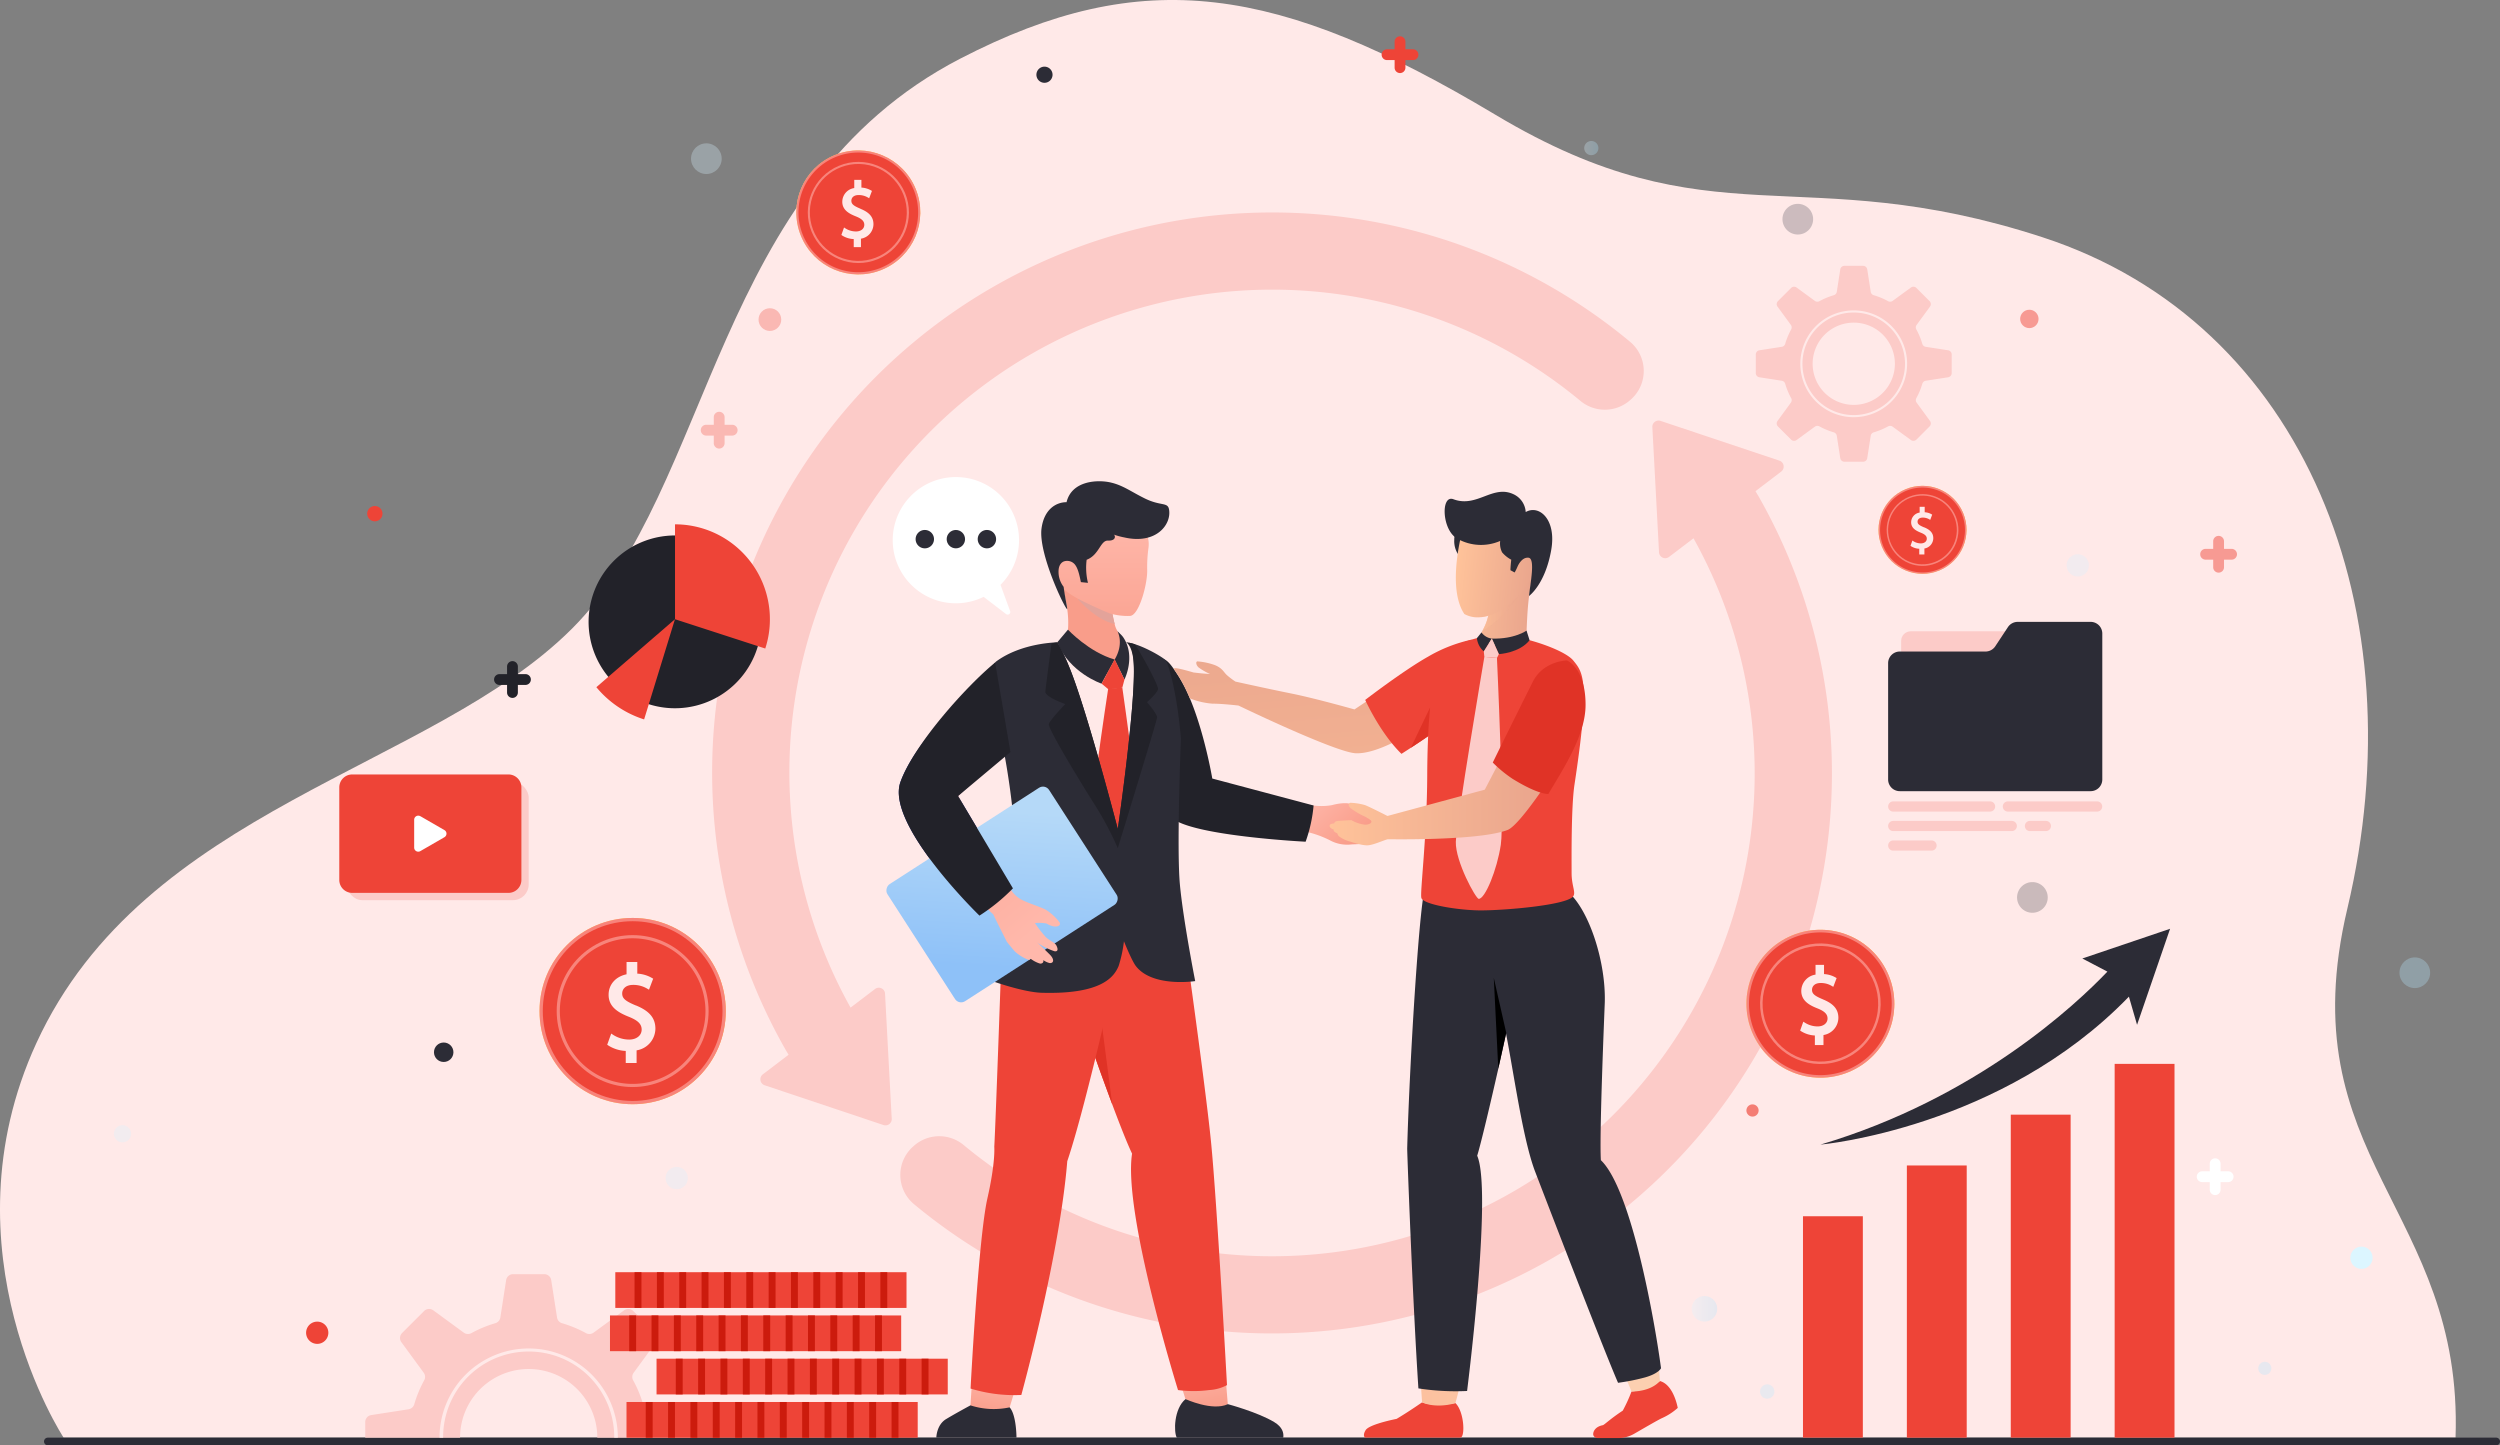 <svg xmlns="http://www.w3.org/2000/svg" xmlns:xlink="http://www.w3.org/1999/xlink" width="693.41" height="400.89" viewBox="0 0 693.41 400.89">
  <rect x="0" y="0" width="693.41" height="400.89" fill="#808080" stroke="none"/>
  <defs>
    <linearGradient id="linear-gradient" x1="0.456" y1="-0.048" x2="0.616" y2="0.911" gradientUnits="objectBoundingBox">
      <stop offset="0" stop-color="#ffb8ab"/>
      <stop offset="1" stop-color="#f99d8a"/>
    </linearGradient>
    <linearGradient id="linear-gradient-2" x1="0.574" y1="-0.162" x2="0.375" y2="0.889" xlink:href="#linear-gradient"/>
    <linearGradient id="linear-gradient-3" x1="0.706" y1="0.578" x2="1.017" y2="0.719" xlink:href="#linear-gradient"/>
    <linearGradient id="linear-gradient-4" x1="3.578" y1="-1.447" x2="3.578" y2="0.02" xlink:href="#linear-gradient"/>
    <linearGradient id="linear-gradient-5" x1="0.5" y1="0.221" x2="0.5" y2="1.365" xlink:href="#linear-gradient"/>
    <linearGradient id="linear-gradient-6" x1="0.999" y1="-3.002" x2="0.999" y2="6.003" xlink:href="#linear-gradient"/>
    <linearGradient id="linear-gradient-7" y1="0.5" x2="4.126" y2="0.5" gradientUnits="objectBoundingBox">
      <stop offset="0" stop-color="#182c7e"/>
      <stop offset="1" stop-color="#1a0048"/>
    </linearGradient>
    <linearGradient id="linear-gradient-8" x1="0.134" y1="0.126" x2="0.82" y2="0.826" gradientUnits="objectBoundingBox">
      <stop offset="0" stop-color="#b5d9f8"/>
      <stop offset="1" stop-color="#8ec1f8"/>
    </linearGradient>
    <linearGradient id="linear-gradient-9" x1="0.698" y1="0.95" x2="0.218" y2="0.057" xlink:href="#linear-gradient"/>
    <linearGradient id="linear-gradient-10" x1="1.244" y1="3.921" x2="0.204" y2="-0.962" gradientUnits="objectBoundingBox">
      <stop offset="0" stop-color="#ffc39a"/>
      <stop offset="1" stop-color="#e8a38c"/>
    </linearGradient>
    <linearGradient id="linear-gradient-11" x1="5.497" y1="0.499" x2="-2.597" y2="0.499" gradientUnits="objectBoundingBox">
      <stop offset="0" stop-color="#fccfb0"/>
      <stop offset="1" stop-color="#fcba97"/>
    </linearGradient>
    <linearGradient id="linear-gradient-12" x1="0.064" y1="0.501" x2="-9.075" y2="0.501" xlink:href="#linear-gradient-11"/>
    <linearGradient id="linear-gradient-13" x1="-0.489" y1="0.374" x2="1.002" y2="0.534" xlink:href="#linear-gradient-10"/>
    <linearGradient id="linear-gradient-14" x1="-0.001" y1="0.5" x2="0.999" y2="0.5" xlink:href="#linear-gradient-10"/>
    <linearGradient id="linear-gradient-15" x1="0.023" y1="0.456" x2="1.001" y2="0.589" xlink:href="#linear-gradient-10"/>
    <linearGradient id="linear-gradient-16" x1="0" y1="0.5" x2="1" y2="0.5" xlink:href="#linear-gradient-10"/>
    <linearGradient id="linear-gradient-17" y1="0.5" x2="1" y2="0.5" gradientUnits="objectBoundingBox">
      <stop offset="0" stop-color="#ffe16f"/>
      <stop offset="1" stop-color="#ffbb3f"/>
    </linearGradient>
    <linearGradient id="linear-gradient-18" x1="0" y1="0.5" x2="1" y2="0.5" xlink:href="#linear-gradient-17"/>
    <linearGradient id="linear-gradient-19" x1="0" y1="0.5" x2="1" y2="0.5" xlink:href="#linear-gradient-17"/>
    <linearGradient id="linear-gradient-20" x1="0" y1="0.5" x2="1" y2="0.5" xlink:href="#linear-gradient-17"/>
    <linearGradient id="linear-gradient-21" x1="-3.841" y1="-2.395" x2="58.208" y2="38.997" gradientUnits="objectBoundingBox">
      <stop offset="0" stop-color="#ddf4ff"/>
      <stop offset="1" stop-color="#afe6ff"/>
    </linearGradient>
    <linearGradient id="linear-gradient-22" x1="-4.859" y1="-3.074" x2="33.197" y2="22.314" xlink:href="#linear-gradient-21"/>
    <linearGradient id="linear-gradient-23" x1="-0.001" y1="0.499" x2="1" y2="0.499" xlink:href="#linear-gradient-21"/>
    <linearGradient id="linear-gradient-24" x1="-0.002" y1="0.5" x2="1" y2="0.5" xlink:href="#linear-gradient-21"/>
    <linearGradient id="linear-gradient-25" x1="-103.503" y1="-68.882" x2="28.933" y2="19.468" xlink:href="#linear-gradient-21"/>
    <linearGradient id="linear-gradient-26" x1="-16.47" y1="-10.821" x2="69.062" y2="46.24" xlink:href="#linear-gradient-21"/>
    <linearGradient id="linear-gradient-27" x1="-16.469" y1="-10.821" x2="69.062" y2="46.24" xlink:href="#linear-gradient-21"/>
    <linearGradient id="linear-gradient-28" x1="-16.47" y1="-10.821" x2="69.062" y2="46.238" gradientUnits="objectBoundingBox">
      <stop offset="0" stop-color="#ddf4ff"/>
      <stop offset="1" stop-color="#d9ffff"/>
    </linearGradient>
    <linearGradient id="linear-gradient-29" x1="-50.131" y1="-33.277" x2="11.918" y2="8.117" xlink:href="#linear-gradient-21"/>
    <linearGradient id="linear-gradient-30" x1="-143.564" y1="-95.609" x2="1.332" y2="1.056" xlink:href="#linear-gradient-21"/>
  </defs>
  <g id="partners-graphics" transform="translate(11.4 9.4)">
    <g id="OBJECTS" transform="translate(-11.4 -9.4)">
      <g id="Group_906" data-name="Group 906">
        <path id="Path_3799" data-name="Path 3799" d="M25.5,441.044s-34.052-51.828-7.544-109.452c29.987-65.2,109.556-75.846,148.656-115.037S205.667,94.03,274.18,58.57c50.73-26.256,88.151-20.51,148.457,15.56s84.318,11.978,151.76,33.98c73.119,23.856,104.045,103.955,84.539,186.169-16.446,69.291,32.208,83.333,30,146.766Z" transform="translate(-7.856 -42.296)" fill="#ffe9e8"/>
        <g id="Group_875" data-name="Group 875" transform="translate(12.211 398.748)">
          <path id="Path_3800" data-name="Path 3800" d="M680.128,365.032H1.071a1.071,1.071,0,1,1,0-2.142H680.128a1.071,1.071,0,1,1,0,2.142Z" transform="translate(0 -362.89)" fill="#2c2c36"/>
        </g>
        <g id="Group_876" data-name="Group 876" transform="translate(197.489 58.919)">
          <path id="Path_3805" data-name="Path 3805" d="M427.9,97.439l-.214.193a10.6,10.6,0,0,1-13.9.2A133.9,133.9,0,0,0,211.41,266.164L218.2,261a1.727,1.727,0,0,1,2.774,1.285L222.827,297a1.728,1.728,0,0,1-2.281,1.735L187.578,287.7a1.738,1.738,0,0,1-.493-3.031l7.133-5.43c-.289-.5-.6-1-.889-1.5A155.325,155.325,0,0,1,427.647,81.512a10.541,10.541,0,0,1,.257,15.927Z" transform="translate(-172.985 -45.609)" fill="#fccbc8"/>
          <path id="Path_3806" data-name="Path 3806" d="M401.647,332.382A155.382,155.382,0,0,1,225.51,316.83a10.541,10.541,0,0,1-.257-15.927l.225-.2a10.6,10.6,0,0,1,13.9-.2A133.9,133.9,0,0,0,441.748,132.167l-6.791,5.163a1.727,1.727,0,0,1-2.774-1.285l-1.853-34.713a1.732,1.732,0,0,1,2.281-1.735l32.967,11.032a1.738,1.738,0,0,1,.493,3.031l-7.133,5.43c.289.5.6,1,.889,1.5a155.319,155.319,0,0,1-58.18,211.793Z" transform="translate(-169.519 -41.779)" fill="#fccbc8"/>
        </g>
        <g id="Group_877" data-name="Group 877" transform="translate(247.612 132.33)">
          <path id="Path_3807" data-name="Path 3807" d="M239.627,114.289a17.507,17.507,0,0,1,10.047,29.744l2.667,7.283a.725.725,0,0,1-1.125.825l-6.223-4.777a17.505,17.505,0,1,1-5.366-33.064Z" transform="translate(-219.782 -114.15)" fill="#fff"/>
          <path id="Path_3808" data-name="Path 3808" d="M241.79,130.389a2.549,2.549,0,1,0,2.549-2.549A2.548,2.548,0,0,0,241.79,130.389Z" transform="translate(-218.218 -113.177)" fill="#2c2c36"/>
          <circle id="Ellipse_114" data-name="Ellipse 114" cx="2.549" cy="2.549" r="2.549" transform="translate(14.961 14.663)" fill="#2c2c36"/>
          <path id="Path_3809" data-name="Path 3809" d="M225.71,130.389a2.549,2.549,0,1,0,2.549-2.549A2.548,2.548,0,0,0,225.71,130.389Z" transform="translate(-219.361 -113.177)" fill="#2c2c36"/>
        </g>
        <g id="Group_878" data-name="Group 878" transform="translate(94.104 214.803)">
          <rect id="Rectangle_908" data-name="Rectangle 908" width="50.512" height="32.85" rx="4.36" transform="translate(2.024 2.024)" fill="#fccbc8"/>
          <path id="Path_3896" data-name="Path 3896" d="M3.6,0H46.913a3.6,3.6,0,0,1,3.6,3.6V29.251a3.6,3.6,0,0,1-3.6,3.6H3.6a3.6,3.6,0,0,1-3.6-3.6V3.6A3.6,3.6,0,0,1,3.6,0Z" transform="translate(0 0)" fill="#ee4437"/>
          <path id="Path_3810" data-name="Path 3810" d="M97.553,201.96l6.694,3.867a1.136,1.136,0,0,1,0,1.971l-6.694,3.867a1.134,1.134,0,0,1-1.7-.985v-7.722a1.134,1.134,0,0,1,1.7-.985Z" transform="translate(-75.082 -190.392)" fill="#fff"/>
        </g>
        <g id="Group_881" data-name="Group 881" transform="translate(101.302 73.732)">
          <g id="Group_879" data-name="Group 879" transform="translate(385.692)">
            <path id="Path_3811" data-name="Path 3811" d="M497.615,89.194V84.021a1.165,1.165,0,0,0-1-1.157l-6.212-.964a1.18,1.18,0,0,1-.943-.835,19.661,19.661,0,0,0-1.649-3.974,1.176,1.176,0,0,1,.075-1.264L491.6,70.75a1.172,1.172,0,0,0-.118-1.521l-3.652-3.652a1.173,1.173,0,0,0-1.521-.118l-5.077,3.706a1.173,1.173,0,0,1-1.264.075,19.924,19.924,0,0,0-3.974-1.649,1.18,1.18,0,0,1-.835-.943l-.964-6.212a1.174,1.174,0,0,0-1.157-1h-5.173a1.165,1.165,0,0,0-1.157,1l-.964,6.212a1.18,1.18,0,0,1-.835.943,19.665,19.665,0,0,0-3.974,1.649,1.176,1.176,0,0,1-1.264-.075l-5.077-3.706a1.172,1.172,0,0,0-1.521.118l-3.652,3.652a1.173,1.173,0,0,0-.118,1.521l3.706,5.077a1.173,1.173,0,0,1,.075,1.264,19.925,19.925,0,0,0-1.649,3.974,1.18,1.18,0,0,1-.943.835l-6.212.964a1.174,1.174,0,0,0-1,1.157v5.173a1.165,1.165,0,0,0,1,1.157l6.212.964a1.18,1.18,0,0,1,.943.835,19.666,19.666,0,0,0,1.649,3.974,1.176,1.176,0,0,1-.075,1.264l-3.706,5.077a1.172,1.172,0,0,0,.118,1.521l3.652,3.652a1.173,1.173,0,0,0,1.521.118l5.077-3.706a1.173,1.173,0,0,1,1.264-.075,19.925,19.925,0,0,0,3.974,1.649,1.18,1.18,0,0,1,.835.943l.964,6.212a1.174,1.174,0,0,0,1.157,1h5.173a1.165,1.165,0,0,0,1.157-1l.964-6.212a1.18,1.18,0,0,1,.835-.943,19.665,19.665,0,0,0,3.974-1.649,1.176,1.176,0,0,1,1.264.075l5.077,3.706a1.172,1.172,0,0,0,1.521-.118l3.652-3.652a1.173,1.173,0,0,0,.118-1.521l-3.706-5.077a1.173,1.173,0,0,1-.075-1.264,19.92,19.92,0,0,0,1.649-3.974,1.18,1.18,0,0,1,.943-.835l6.212-.964A1.174,1.174,0,0,0,497.615,89.194Zm-27.162,8.815A11.407,11.407,0,1,1,481.86,86.6,11.409,11.409,0,0,1,470.453,98.009Z" transform="translate(-443.28 -59.44)" fill="#fccbc8"/>
            <path id="Path_3812" data-name="Path 3812" d="M469.623,100.606a14.813,14.813,0,1,1,14.813-14.813A14.831,14.831,0,0,1,469.623,100.606Zm0-29.037a14.224,14.224,0,1,0,14.224,14.224A14.243,14.243,0,0,0,469.623,71.569Z" transform="translate(-442.461 -58.62)" fill="#ffe9e8"/>
          </g>
          <g id="Group_880" data-name="Group 880" transform="translate(0 279.677)">
            <path id="Path_3813" data-name="Path 3813" d="M172.2,359.643l-10.368-1.607a1.965,1.965,0,0,1-1.585-1.392A32.618,32.618,0,0,0,157.491,350a1.96,1.96,0,0,1,.139-2.1l6.191-8.472a1.97,1.97,0,0,0-.2-2.549l-6.094-6.094a1.957,1.957,0,0,0-2.538-.2l-8.483,6.2a1.959,1.959,0,0,1-2.1.129,32.621,32.621,0,0,0-6.641-2.753,1.937,1.937,0,0,1-1.382-1.574l-1.617-10.368a1.95,1.95,0,0,0-1.939-1.66H124.2a1.958,1.958,0,0,0-1.939,1.66l-1.607,10.368a1.966,1.966,0,0,1-1.392,1.574,32.621,32.621,0,0,0-6.641,2.753,1.959,1.959,0,0,1-2.1-.129l-8.472-6.2a1.97,1.97,0,0,0-2.549.2l-6.094,6.094a1.97,1.97,0,0,0-.2,2.549l6.2,8.472a1.959,1.959,0,0,1,.129,2.1,32.617,32.617,0,0,0-2.753,6.641,1.965,1.965,0,0,1-1.574,1.392L84.84,359.643a1.958,1.958,0,0,0-1.66,1.939V365.9h26.305a19.033,19.033,0,0,1,38.066,0h26.295v-4.316a1.958,1.958,0,0,0-1.649-1.939Z" transform="translate(-83.18 -320.56)" fill="#fccbc8"/>
            <path id="Path_3814" data-name="Path 3814" d="M127.151,339.8a24.748,24.748,0,0,0-24.731,24.731h1a23.73,23.73,0,1,1,47.459,0h1a24.745,24.745,0,0,0-24.72-24.731Z" transform="translate(-81.813 -319.193)" fill="#ffe9e8"/>
          </g>
        </g>
        <g id="Group_886" data-name="Group 886" transform="translate(245.046 133.489)">
          <g id="Group_883" data-name="Group 883" transform="translate(0 0)">
            <path id="Path_3815" data-name="Path 3815" d="M292.56,343.409l3.245,10.218,6.137,4.67,5.6-3.267-.985-12.21" transform="translate(-212.044 -99.057)" fill="url(#linear-gradient)"/>
            <path id="Path_3816" data-name="Path 3816" d="M240.432,347.07l-.632,9.843s6.951,2.3,10.079,1.628l2.806-9.125Z" transform="translate(-215.794 -98.755)" fill="url(#linear-gradient-2)"/>
            <g id="Group_882" data-name="Group 882" transform="translate(24.156 114.185)">
              <path id="Path_3817" data-name="Path 3817" d="M309.536,358.348a11.931,11.931,0,0,1-4.959,1.371,32.963,32.963,0,0,1-8.622,0s-15.295-49.1-12.746-65.571c-1.4-2.956-3.331-7.872-5.495-13.656h0c-2.035-5.43-4.252-11.632-6.384-17.694-5.259-14.931-9.961-29.079-9.961-29.079L296,221.84s7.4,51.754,9.115,69.095c1.66,16.805,4.424,67.413,4.424,67.413Z" transform="translate(-238.417 -221.84)" fill="#ee4437"/>
              <path id="Path_3818" data-name="Path 3818" d="M277.054,278.134c-2.035-5.42-4.252-11.621-6.384-17.683l3.352-5.591Z" transform="translate(-237.756 -219.493)" fill="#e03326"/>
              <path id="Path_3819" data-name="Path 3819" d="M282.076,234.4l-33.385-.7s-1.778,50.9-2.174,57.72c0,0,.364,4.306-1.906,14.277-2.506,11.021-4.67,52.761-4.67,52.761a41.2,41.2,0,0,0,14.074,1.778S264.628,321.71,266.76,295.4c5.655-16.719,15.316-61,15.316-61Z" transform="translate(-239.94 -220.997)" fill="#ee4437"/>
            </g>
            <path id="Path_3820" data-name="Path 3820" d="M345.648,206.88c-.118.353-.557.6-.707,1a13.831,13.831,0,0,1-.407,1.553c-.171.321,2.206,1.092,2,1.36-.321.439-3.449.418-3.92.471a9.991,9.991,0,0,1-6.041-1.189,28.544,28.544,0,0,0-6.351-2.292c-6.137-.8-29.133-2.538-33.332-4.295-9.083-3.813-15.423-20.693-15.423-20.693l19.119-1.532s1.917,11.621,2.656,12.714,22.514,5.848,29.4,6.555a16.677,16.677,0,0,0,4.606-.171c1.178-.332,3.706-.835,5.205-.311a43.414,43.414,0,0,1,7.2,4.016s0,2.688-4.017,2.828Z" transform="translate(-212.832 -110.539)" fill="url(#linear-gradient-3)"/>
            <path id="Path_3821" data-name="Path 3821" d="M329.978,211.949a40.374,40.374,0,0,0,2.217-10.057l-28.1-7.476s-3.117-18.551-9.3-28.308c-1.382-2.185-2.667-4.006-3.556-4.477-8.429-4.456-10.668,25.288-10.668,25.288s5.013,11.493,12.221,18.326c5.377,5.1,37.187,6.694,37.187,6.694Z" transform="translate(-212.896 -111.967)" fill="#222229"/>
            <path id="Path_3822" data-name="Path 3822" d="M298.321,238.994s-1.446.482-38.012-.086c.536-2.067-11.075-49.451-10.978-52.986.086-2.774-3.363-18.508-2.153-20.939,1.671-3.374,8.954-5.912,16.291-7.851,5.527-1.457,11.782-2.753,11.782-2.753l9.436,3.47s7.337,4.156,8.665,5.527c1.157,5.088,2.089,46.677,2.356,55.878.086,2.6,2.592,19.74,2.592,19.74Z" transform="translate(-215.288 -112.45)" fill="#ffe9e8"/>
            <path id="Path_3823" data-name="Path 3823" d="M275.843,166.887c-7.615-1.478-13.463-8.815-13.463-8.815l1.928-.985a3.765,3.765,0,0,0,1.018-2.153c.675-6.726-2.024-13.624-2.024-13.624,4.723,3.331,10.978,5.323,14.052,6.426a38.067,38.067,0,0,0,.953,5.216,6.075,6.075,0,0,0,1.607,3.031C280.1,156.123,283.459,168.365,275.843,166.887Z" transform="translate(-214.189 -113.378)" fill="url(#linear-gradient-4)"/>
            <path id="Path_3824" data-name="Path 3824" d="M277.932,152.644c-5.366-1.125-10.272-6.994-10.272-6.994l9.318,1.767a38.067,38.067,0,0,0,.953,5.216Z" transform="translate(-213.814 -113.07)" fill="#e3a39a"/>
            <path id="Path_3825" data-name="Path 3825" d="M282.671,152.222a17.528,17.528,0,0,1-5.7-.718s-2.142-.846-4.98-2.185h0c-2.5-1.178-5.944-2.731-8.119-4.916-.011-.011-1.757-4.081-1.757-4.081-1.7-6.127.8-13.356,2.571-15.691,5.645-7.476,20.425-5.355,22.964,6.116a7.553,7.553,0,0,1,.086,2.688,38.507,38.507,0,0,0-.343,6.041c.107,3.845-2.249,12.574-4.723,12.735Z" transform="translate(-214.248 -114.875)" fill="url(#linear-gradient-5)"/>
            <path id="Path_3826" data-name="Path 3826" d="M281.022,130.76a22.226,22.226,0,0,1-2.7-.75c.525.182.76,1.778-1.542,1.671-2.164-.1-2.41,3.952-5.944,5.323a17.539,17.539,0,0,0,.364,6.4l-1.96-.2c-.246-1.092-.653-3.47-1.489-4.627v-.021a2.8,2.8,0,0,0-3.031-1.157c-.771.193-1.735,1.007-1.682,3.053a6.784,6.784,0,0,0,1.414,4.059c.332,2.678.964,5.355,1,6.212-.632-.064-8.054-15.488-7.133-22.4.707-5.334,4.049-7.294,6.941-7.294,1.457-6.019,8.686-6.309,12.328-5.441,3.406.814,5.495,2.485,9.372,4.4,4.456,2.2,6.351.953,6.726,3.042.75,4.177-3.6,9.9-12.639,7.722Z" transform="translate(-214.484 -115.232)" fill="#2c2c36"/>
            <path id="Path_3827" data-name="Path 3827" d="M322.891,363.6H293.372c-.878-1.532-.814-8,2.421-10.689,0,0,7.508,3.449,11.739,1.4,0,0,8.344,2.228,12.9,5,2.228,1.35,2.667,2.967,2.474,4.284Z" transform="translate(-212.021 -98.34)" fill="#2c2c36"/>
            <path id="Path_3828" data-name="Path 3828" d="M240.538,354.53s-4.091,2.206-6.758,3.813-2.71,5.141-2.71,5.141h22.235s0-6.309-1.907-8.4A20.8,20.8,0,0,1,240.538,354.53Z" transform="translate(-216.414 -98.225)" fill="#2c2c36"/>
            <path id="Path_3829" data-name="Path 3829" d="M267.291,136.731h0a.011.011,0,0,1-.011-.011h.011Z" transform="translate(-213.841 -113.705)" fill="url(#linear-gradient-6)"/>
            <path id="Path_3830" data-name="Path 3830" d="M275.951,169.071s-6.437,41.889-5.859,49.9,8.4,20.04,9.843,20.05c1.842.011,6.062-13.313,6.223-19.322s-6.276-51.09-6.276-51.09l-3.952.461Z" transform="translate(-213.644 -111.438)" fill="#ee4437"/>
            <path id="Path_3831" data-name="Path 3831" d="M265.348,153.65s5.816,6.244,12.949,8.29l-3.62,6.694S265.851,165.7,262.37,157.2l2.978-3.535Z" transform="translate(-214.19 -112.501)" fill="#2c2c36"/>
            <path id="Path_3832" data-name="Path 3832" d="M278.021,154.03s1.939,3.374-.771,7.883l2.71,5.559s3.213-6.351-.279-11.653a5.764,5.764,0,0,0-.7-.835Z" transform="translate(-213.132 -112.474)" fill="#2c2c36"/>
            <path id="Path_3833" data-name="Path 3833" d="M277.49,161.391l-3.62,6.694,1.81,1.5s3.063.043,3.952-.461l.578-2.185-2.71-5.559Z" transform="translate(-213.373 -111.952)" fill="#ee4437"/>
            <path id="Path_3834" data-name="Path 3834" d="M283.4,157.057s1.307.685,1.457,6.833c.279,12.167-4.466,44.8-4.466,44.8s-8.826-33.942-13.613-45.253a47.683,47.683,0,0,0-3.181-6.491s-9.79.075-16.891,5.27c-.728.536-1.135,1.9-1.478,2.849l3.631,22.46s5.163,25.695,2.463,42.479c-.857,5.323-5.612,20.939-5.612,20.939s8.515,3.042,13.538,3.192c16.934.5,20.168-4.573,21.379-7.412a36.371,36.371,0,0,0,1.478-6.866s2.142,5.355,3.3,6.866c4.616,6,16.462,4.177,16.462,4.177s-3.277-16.634-4.231-26.637c-.964-10.1.268-40.572.268-40.572s-1.018-14.052-4.124-21.743c-2-1.66-7.583-4.573-10.357-4.884Z" transform="translate(-215.408 -112.267)" fill="#2c2c36"/>
            <path id="Path_3835" data-name="Path 3835" d="M221.811,195.141c-4.22,11.739,21.914,37.059,21.914,37.059a52.7,52.7,0,0,0,9.286-7.562l-15.22-25.609,12.756-12.039-3.631-22.46c-7.851,6.437-21.314,20.072-25.106,30.611Z" transform="translate(-217.105 -111.728)" fill="url(#linear-gradient-7)"/>
            <rect id="Rectangle_910" data-name="Rectangle 910" width="38.633" height="53.35" rx="2.01" transform="translate(44.839 83.921) rotate(57.19)" fill="url(#linear-gradient-8)"/>
            <path id="Path_3836" data-name="Path 3836" d="M262.375,233.7c2.367,1.435,4.081.7,3.577-.321a14.212,14.212,0,0,0-3.9-3.567c-.943-.5-3.288-1.339-4.445-1.778-.407-.15-1.039-.428-1.682-.707a7.941,7.941,0,0,1-3.62-3.245c-3.449-5.912-12.864-22.128-14.524-25.77,3.4-3.513,6.416-6.384,10.089-10.068.611-.611-11.332-13.538-11.332-13.538s-15.648,16.816-14.909,21.946c1.8,12.489,25.92,34.5,25.92,34.5.45,1.028,3.749,7.572,3.749,7.572s1.6,2.024,2.292,2.753a12.155,12.155,0,0,0,3.706,2.26c.311.011.514-.118.546-.353a8.176,8.176,0,0,0,2.667,1.4c.664.032,1.039-.343.91-.964a5.209,5.209,0,0,0,1.778.825c1.082.054,1.414-.975,0-2.388s-3.6-3.46-3.6-3.46h0a4.827,4.827,0,0,0,.525.418,18.722,18.722,0,0,0,4.391,2.142c1.082.161.975-.7.546-1.564s-1.767-1.264-2.924-2.346a30.828,30.828,0,0,1-3.031-3.9,10.949,10.949,0,0,1,3.3.139Z" transform="translate(-217.087 -111.005)" fill="url(#linear-gradient-9)"/>
            <path id="Path_3837" data-name="Path 3837" d="M221.811,195.31c-4.22,11.739,21.914,37.059,21.914,37.059a52.7,52.7,0,0,0,9.286-7.562L237.791,199.2l14.534-12.189-4.252-24.849c-7.851,6.437-22.471,22.61-26.263,33.15Z" transform="translate(-217.105 -111.897)" fill="#222229"/>
            <path id="Path_3838" data-name="Path 3838" d="M287.5,173.523s2.956,3.406,2.8,4.306c-.3,1.724-10.9,36.2-10.9,36.2a90.479,90.479,0,0,0-6.159-11.675c-3.7-5.784-13.324-21.593-12.981-22.749s4.573-5.537,4.573-5.537-5.677-1.981-5.527-3.481c.129-1.5,1.714-13.367,1.714-13.367,1-.193,1.585-.257,1.585-.257a50.356,50.356,0,0,1,3.181,6.491c4.788,11.31,13.613,45.253,13.613,45.253s4.745-32.635,4.466-44.8c-.139-6.148-2.2-7-2.2-7a10.233,10.233,0,0,1,2.506.6c1.81,2.678,6.534,11.385,6.394,12.414s-3.074,3.62-3.074,3.62Z" transform="translate(-214.408 -112.27)" fill="#222229"/>
          </g>
          <g id="Group_885" data-name="Group 885" transform="translate(80.494 2.917)">
            <path id="Path_3839" data-name="Path 3839" d="M358.3,181.674s-9.329,6.009-15.338,5.677c-2.378-.129-8.526-2.5-15.048-5.291s-13.442-6.041-17.4-7.937c0,0-4.841-.557-7.112-.514a21.33,21.33,0,0,1-6.384-1.478,41.066,41.066,0,0,0-3.074-6.062c-.482-.76-.964-1.489-1.4-2.121.15-.225.5-.214,1.06-.129,1.307.2,4.456,1.135,4.456,1.135l1.6.182c1.6.171,2.956.225,2.956.225a15.726,15.726,0,0,1-3.235-1.864c-.771-.771-.771-1.821,0-1.6a17.683,17.683,0,0,1,4.691,1.05c2.185.953,2.281,1.96,3.417,2.9a22.463,22.463,0,0,0,2.174,1.628c2.967.653,10.014,2.206,15.263,3.256,6.833,1.371,17.758,4.466,17.758,4.466l7.776-5.195,7.84,11.653Z" transform="translate(-292.54 -114.834)" fill="url(#linear-gradient-10)"/>
            <path id="Path_3840" data-name="Path 3840" d="M368.651,363.518a.439.439,0,0,0-.075.021H342.142c-.225-.118-.193-.214-.193-.214s-.482-.546.332-1.864c.8-1.3,5.612-2.517,8.59-3.128,3.331-1.971,7.069-4.584,7.069-4.584,3.3,1.285,9.233.2,9.233.2,2.421,2.324,2.742,9.158,1.489,9.565Z" transform="translate(-289.039 -101.198)" fill="#ee4437"/>
            <path id="Path_3841" data-name="Path 3841" d="M424.627,355.685a16.63,16.63,0,0,1-4.4,2.849c-.985.45-4.4,2.431-7.776,4.381a9,9,0,0,1-4.381,1.146h-5.527c-1.028,0-1.4-.707-1.371-1.146.075-1.157,1.05-2.131,2.667-2.431.4-.075,2.035-1.735,5.537-4.038a41.8,41.8,0,0,0,2.421-5.3,17.2,17.2,0,0,0,7.894-2.913C422.827,349.1,424.187,353.468,424.627,355.685Z" transform="translate(-284.82 -101.59)" fill="#ee4437"/>
            <path id="Path_3842" data-name="Path 3842" d="M356.6,349.87c.1,1.457.193,2.849.278,4.156,2.571,1.2,6.351,1.092,9.233.214.171-.525.5-1.778.964-3.6a37.013,37.013,0,0,1-10.464-.771Z" transform="translate(-287.987 -101.474)" fill="url(#linear-gradient-11)"/>
            <path id="Path_3843" data-name="Path 3843" d="M371.617,156.25l-6.673,22.9c-1.028.793-2.174,1.639-3.352,2.474-2.421,1.735-4.97,3.417-6.8,4.616h0c-1.564,1.028-2.6,1.682-2.6,1.682-5.987-5.859-10.057-14.963-10.057-14.963s10.539-8.1,17.383-11.964a41.137,41.137,0,0,1,12.092-4.745Z" transform="translate(-289.016 -115.234)" fill="#ee4437"/>
            <path id="Path_3844" data-name="Path 3844" d="M361.095,174.777l-.353,5.6c-2.421,1.735-4.97,3.417-6.8,4.616l5.366-11.225,1.778,1.007Z" transform="translate(-288.176 -113.989)" fill="#e03326"/>
            <path id="Path_3845" data-name="Path 3845" d="M377.377,221.9c-4.306-6.266-15.445-3.16-19.129-1.789-1.66.653-4.616,49.226-5.238,72.865-.021,1.06,1.532,42.564,3.106,66.545a67.072,67.072,0,0,0,13.506.718c2.249-18.208,6.287-57.27,2.8-65.249,1.082-3.5,3.706-14.652,5.859-24.153.846-3.77,1.628-7.273,2.2-9.95.525-2.431.9-4.177,1-4.777a48.824,48.824,0,0,0,.557-5.12c.546-8.826-.161-22.514-4.648-29.09Z" transform="translate(-288.243 -110.837)" fill="#2c2c36"/>
            <path id="Path_3846" data-name="Path 3846" d="M419.075,348.452c-.1-.878-.171-2-.246-3.342h0a22.653,22.653,0,0,1-9.029,2.945h0c.868,2,1.371,3.2,1.382,3.3,0,0,5.1.225,7.894-2.913Z" transform="translate(-284.207 -101.812)" fill="url(#linear-gradient-12)"/>
            <path id="Path_3847" data-name="Path 3847" d="M422.159,353.675C420.477,341,414,304.1,405.472,295.976c-.439-7.465.975-40.626,1.082-43.6.375-11.268-4.295-25.695-10.154-30.793l-25.77.536,7.4,33.5c2.6,10.432,5.28,33.428,9.286,43.732.343.878,18.155,47.341,22.921,58.373a58.127,58.127,0,0,0,7.508-1.5c3.8-1.082,4.413-2.549,4.413-2.549Z" transform="translate(-286.99 -110.591)" fill="#2c2c36"/>
            <path id="Path_3848" data-name="Path 3848" d="M363.143,160.187c1.21-1.7,5.73-3.513,9.468-4.424a30.652,30.652,0,0,1,13.174.461c6.448,1.671,11.546,4.059,13.024,5.869,2.742,3.374,4.745,5.473.343,34.424-.943,6.212-.8,20.832-.8,24.527s1.307,5.473.375,6.544c-2.067,2.4-18.894,3.824-25.545,3.824-5.912,0-15.991-1.574-16.505-3.47-.407-1.51,1.553-16.848,1.628-33.846.129-28.972,3.749-32.657,4.831-33.889Z" transform="translate(-287.986 -115.304)" fill="#ee4437"/>
            <path id="Path_3849" data-name="Path 3849" d="M373.515,160.71s-7.765,45.82-7.915,51.272,5.559,15.841,6.362,15.841c1.767,0,5.077-8.054,6.116-15.016s-1.071-51.818-1.071-51.818l-3.492-.278Z" transform="translate(-287.348 -114.917)" fill="#fccbc8"/>
            <g id="Group_884" data-name="Group 884" transform="translate(75.152)">
              <path id="Path_3850" data-name="Path 3850" d="M384.724,157.692a11.019,11.019,0,0,1-13.174-.461s.868-1.66,1.018-1.949a15.212,15.212,0,0,0,1.6-4.113c.043-.139.064-.289.107-.45a17.541,17.541,0,0,0,.182-6.009l.664-.536,10.925-8.59,1.242-.975s-.364,2.089-.857,5.141c-.279,1.735-.6,3.77-.921,5.912-.632,4.359-.76,12.017-.76,12.017Z" transform="translate(-362.077 -116.772)" fill="url(#linear-gradient-13)"/>
              <path id="Path_3851" data-name="Path 3851" d="M382.232,145.262h0c-1.564,2.281-5.088,6.812-9.7,9.35a15.211,15.211,0,0,0,1.6-4.113,10.038,10.038,0,0,1-2.014.386c.032-.5.054-1.018.043-1.564l.728-.439,1.639-.8,8.622-4.2s-.311.536-.91,1.382Z" transform="translate(-362.037 -116.113)" opacity="0.5" fill="url(#linear-gradient-14)"/>
              <path id="Path_3852" data-name="Path 3852" d="M365.491,128.52s-1.467,4.381,1.928,7.337l1.189-7.1-3.117-.236Z" transform="translate(-362.53 -117.205)" fill="#2c2c36"/>
              <path id="Path_3853" data-name="Path 3853" d="M384.472,144.494a22.05,22.05,0,0,1-1.789,2.206h0a19.81,19.81,0,0,1-3.545,3.074,14.946,14.946,0,0,1-4.563,2.164,10.038,10.038,0,0,1-2.014.386,7.664,7.664,0,0,1-4.595-.868c-2.721-4.038-2.624-10.593-2-15.563.246-2.014.578-3.759.835-4.991.236-1.114.428-1.767.428-1.767.011-.054.011-.086.021-.129,1.178-6.416,9.757-6.641,15.659-3.031a10.918,10.918,0,0,1,1,.685,11.381,11.381,0,0,1,3.8,4.466c1.382,3.031.536,6.48-.878,9.415-.075.161-.15.311-.236.471a28.1,28.1,0,0,1-2.131,3.492Z" transform="translate(-362.499 -117.552)" fill="url(#linear-gradient-15)"/>
              <path id="Path_3854" data-name="Path 3854" d="M385.192,123.573a5.841,5.841,0,0,0-3.117-4.809c-5.923-3.063-10.325,3.749-16.944,1.253-3.556-1.35-3.235,8.718,1.178,10.989a13.309,13.309,0,0,0,11.8.578,5.5,5.5,0,0,0,.536,3.17,8.582,8.582,0,0,0,2.538,2.035c-.129,1.114-.214,2.131-.225,2.913l1.167.632a16.532,16.532,0,0,0,.8-1.628s1.082-2.71,3.063-2.463c1.96.246.386,7.54.118,10.614,0,0,4.509-3.213,6.169-12.821,1.489-8.547-3.47-12.6-7.09-10.454Z" transform="translate(-362.705 -117.955)" fill="#2c2c36"/>
            </g>
            <path id="Path_3855" data-name="Path 3855" d="M395.235,190.758s-9.5,14.866-12.96,16.173c-6.887,2.624-26.166,2.656-33.235,2.571-1.285.321-4.2,1.724-5.837,1.7a11.516,11.516,0,0,1-2.346-.4c-.857-.214-1.671-.471-2.2-.643a8.488,8.488,0,0,1-3.2-1.521,1.706,1.706,0,0,1-.386-.75,8.888,8.888,0,0,1-.8-.461.765.765,0,0,1-.246-.632c-1.167-.375-1.2-1-1.018-1.307s1.178-.386,1.178-.386a.84.84,0,0,1,.664-.611c.4-.129,4.07-.278,4.1-.289a9.671,9.671,0,0,0,3.9,1.275c1.457-.086,2-.75,1.467-1.242a9.517,9.517,0,0,0-1.832-1.114.512.512,0,0,1-.086-.043,22.117,22.117,0,0,1-3.6-2.142c-1-.868-.493-1.4-.182-1.553a17.746,17.746,0,0,1,4.113.643c1.253.471,6.234,3.02,6.234,3.02l26.991-7.294,5.184-9.94,14.117,4.938Z" transform="translate(-289.67 -113.132)" fill="url(#linear-gradient-16)"/>
            <path id="Path_3856" data-name="Path 3856" d="M390.593,198.668s-2.613.311-9.961-4.22a35.269,35.269,0,0,1-5.462-4.5c2.549-5.205,4.531-9.222,11.086-22.375,2.892-5.816,9.458-5.944,9.458-5.944s5.195,1.971,5.195,12.307c0,8.237-5.687,16.934-10.314,24.72Z" transform="translate(-286.668 -114.852)" fill="#e03326"/>
            <path id="Path_3857" data-name="Path 3857" d="M378.879,259.061c-.568,2.678-1.339,6.169-2.2,9.95L375.43,243.82Z" transform="translate(-286.649 -109.011)"/>
            <path id="Path_3858" data-name="Path 3858" d="M384.549,153.9s-3.277,2.4-9.629,2.217l1.96,4.306s5.7-.278,8.515-3.856l-.846-2.656Z" transform="translate(-286.685 -115.401)" fill="#2c2c36"/>
            <path id="Path_3859" data-name="Path 3859" d="M372.335,154.38a4.193,4.193,0,0,0,2.86,1.7l-2.228,3.556a5.671,5.671,0,0,1-1.907-3.684l1.275-1.574Z" transform="translate(-286.96 -115.367)" fill="#2c2c36"/>
            <path id="Path_3860" data-name="Path 3860" d="M375.068,155.97l-2.228,3.556.161,1.521,3.5.278.525-1.05Z" transform="translate(-286.833 -115.254)" fill="#fccbc8"/>
          </g>
        </g>
        <g id="Group_890" data-name="Group 890" transform="translate(163.263 145.43)">
          <g id="Group_887" data-name="Group 887" transform="translate(336.819 112.184)">
            <rect id="Rectangle_911" data-name="Rectangle 911" width="16.602" height="61.404" transform="translate(0 79.73)" fill="#ee4437"/>
            <rect id="Rectangle_912" data-name="Rectangle 912" width="16.602" height="75.5" transform="translate(28.812 65.646)" fill="#ee4437"/>
            <rect id="Rectangle_913" data-name="Rectangle 913" width="16.602" height="89.584" transform="translate(57.634 51.551)" fill="#ee4437"/>
            <rect id="Rectangle_914" data-name="Rectangle 914" width="16.602" height="103.679" transform="translate(86.446 37.466)" fill="#ee4437"/>
            <path id="Path_3861" data-name="Path 3861" d="M556.984,231.12l-24.324,8.237L539.612,243c-8.59,9.008-36.309,35.152-79.6,47.984,0,0,50.18-4.445,85.568-41.043l2.26,7.808L557,231.12Z" transform="translate(-455.179 -231.12)" fill="#2c2c36"/>
          </g>
          <g id="Group_888" data-name="Group 888" transform="translate(360.436 27.055)">
            <rect id="Rectangle_915" data-name="Rectangle 915" width="52.161" height="33.107" rx="2.67" transform="translate(3.61 2.613)" fill="#fccbc8"/>
            <path id="Path_3862" data-name="Path 3862" d="M510.785,153.086l-3.524,5.334a3.239,3.239,0,0,1-2.7,1.446H480.785a3.232,3.232,0,0,0-3.235,3.235v32.261a3.232,3.232,0,0,0,3.235,3.235h52.932a3.232,3.232,0,0,0,3.235-3.235V154.875a3.232,3.232,0,0,0-3.235-3.235H513.484A3.253,3.253,0,0,0,510.785,153.086Z" transform="translate(-477.55 -151.64)" fill="#2c2c36"/>
            <path id="Path_3863" data-name="Path 3863" d="M505.826,200.958H478.964a1.412,1.412,0,0,1-1.414-1.414h0a1.412,1.412,0,0,1,1.414-1.414h26.862a1.412,1.412,0,0,1,1.414,1.414h0A1.412,1.412,0,0,1,505.826,200.958Z" transform="translate(-477.55 -148.336)" fill="#fccbc8"/>
            <path id="Path_3864" data-name="Path 3864" d="M511.846,206.008H478.964a1.412,1.412,0,0,1-1.414-1.414h0a1.412,1.412,0,0,1,1.414-1.414h32.882a1.412,1.412,0,0,1,1.414,1.414h0A1.412,1.412,0,0,1,511.846,206.008Z" transform="translate(-477.55 -147.977)" fill="#fccbc8"/>
            <path id="Path_3865" data-name="Path 3865" d="M518.787,206.008h-4.413a1.412,1.412,0,0,1-1.414-1.414h0a1.412,1.412,0,0,1,1.414-1.414h4.413a1.412,1.412,0,0,1,1.414,1.414h0A1.412,1.412,0,0,1,518.787,206.008Z" transform="translate(-475.033 -147.977)" fill="#fccbc8"/>
            <path id="Path_3866" data-name="Path 3866" d="M489.589,211.068H478.964a1.412,1.412,0,0,1-1.414-1.414h0a1.412,1.412,0,0,1,1.414-1.414h10.625A1.412,1.412,0,0,1,491,209.654h0A1.412,1.412,0,0,1,489.589,211.068Z" transform="translate(-477.55 -147.618)" fill="#fccbc8"/>
            <path id="Path_3867" data-name="Path 3867" d="M533.406,200.958H508.654a1.412,1.412,0,0,1-1.414-1.414h0a1.412,1.412,0,0,1,1.414-1.414h24.752a1.412,1.412,0,0,1,1.414,1.414h0A1.412,1.412,0,0,1,533.406,200.958Z" transform="translate(-475.44 -148.336)" fill="#fccbc8"/>
          </g>
          <g id="Group_889" data-name="Group 889">
            <path id="Path_3868" data-name="Path 3868" d="M188.939,153.22A23.961,23.961,0,0,1,146.5,168.483h0A23.969,23.969,0,1,1,188.96,153.22Z" transform="translate(-141.03 -126.175)" fill="#222229"/>
            <path id="Path_3869" data-name="Path 3869" d="M189.716,152.7a25.842,25.842,0,0,1-1.285,8.129L163.4,152.7V126.38A26.316,26.316,0,0,1,189.716,152.7Z" transform="translate(-139.44 -126.38)" fill="#ee4437"/>
            <path id="Path_3870" data-name="Path 3870" d="M164.837,150.95l-8.558,27.794A28.3,28.3,0,0,1,143.03,169.8h0l21.807-18.851Z" transform="translate(-140.888 -124.634)" fill="#ee4437"/>
          </g>
        </g>
        <g id="Group_904" data-name="Group 904" transform="translate(149.639 36.517)">
          <g id="Group_891" data-name="Group 891" transform="translate(0 218.086)">
            <circle id="Ellipse_115" data-name="Ellipse 115" cx="25.834" cy="25.834" r="25.834" fill="url(#linear-gradient-17)"/>
            <circle id="Ellipse_116" data-name="Ellipse 116" cx="25.834" cy="25.834" r="25.834" fill="#f8847b"/>
            <circle id="Ellipse_117" data-name="Ellipse 117" cx="24.924" cy="24.924" r="24.924" transform="translate(0.91 0.91)" fill="#ee4437"/>
            <circle id="Ellipse_118" data-name="Ellipse 118" cx="21.068" cy="21.068" r="21.068" transform="translate(4.766 4.766)" fill="#f8847b"/>
            <path id="Path_3895" data-name="Path 3895" d="M20.19,0A20.375,20.375,0,0,1,30.866,3.05,20.194,20.194,0,1,1,20.19,0Z" transform="translate(5.645 5.645)" fill="#ee4437"/>
            <path id="Path_3871" data-name="Path 3871" d="M153.8,251.78c-2.956-1.221-3.8-1.971-3.8-3.331,0-1.092.793-2.378,3.031-2.378a7.464,7.464,0,0,1,3.931,1.06l.471.268,1.157-3.053-.343-.2a9.1,9.1,0,0,0-4.059-1.2V239.72h-2.978v3.406c-3.042.643-4.98,2.838-4.98,5.7,0,3.417,2.763,4.97,5.73,6.137,2.442,1,3.438,2,3.438,3.5,0,1.628-1.425,2.774-3.46,2.774a8.322,8.322,0,0,1-4.488-1.339l-.493-.332-1.114,3.1.289.2a9.812,9.812,0,0,0,4.852,1.521v3.352h3.01v-3.513a6.167,6.167,0,0,0,5.216-5.987c0-2.945-1.617-4.927-5.4-6.469Z" transform="translate(-127.064 -227.499)" fill="#ffe9e8"/>
          </g>
          <g id="Group_892" data-name="Group 892" transform="translate(367.632 94.48)">
            <circle id="Ellipse_120" data-name="Ellipse 120" cx="12.199" cy="12.199" r="12.199" transform="translate(0 9.404) rotate(-22.67)" fill="url(#linear-gradient-18)"/>
            <circle id="Ellipse_121" data-name="Ellipse 121" cx="12.199" cy="12.199" r="12.199" transform="translate(0 9.404) rotate(-22.67)" fill="#f8847b"/>
            <path id="Path_3898" data-name="Path 3898" d="M11.771,0A11.771,11.771,0,1,1,0,11.771,11.771,11.771,0,0,1,11.771,0Z" transform="translate(1.818 24.77) rotate(-76.78)" fill="#ee4437"/>
            <circle id="Ellipse_123" data-name="Ellipse 123" cx="9.95" cy="9.95" r="9.95" transform="matrix(0.884, -0.468, 0.468, 0.884, 2.521, 11.873)" fill="#f8847b"/>
            <circle id="Ellipse_124" data-name="Ellipse 124" cx="9.533" cy="9.533" r="9.533" transform="matrix(0.229, -0.973, 0.973, 0.229, 4.495, 23.091)" fill="#ee4437"/>
            <path id="Path_3872" data-name="Path 3872" d="M487.1,127.538c-1.392-.578-1.8-.932-1.8-1.574,0-.514.375-1.125,1.435-1.125a3.523,3.523,0,0,1,1.853.5l.225.129.546-1.446-.161-.1a4.277,4.277,0,0,0-1.917-.568V121.84h-1.4v1.607a2.735,2.735,0,0,0-2.356,2.688c0,1.617,1.307,2.346,2.71,2.9,1.157.471,1.628.943,1.628,1.649,0,.771-.675,1.307-1.639,1.307a3.941,3.941,0,0,1-2.121-.632l-.236-.161-.525,1.467.139.1a4.642,4.642,0,0,0,2.292.718v1.585H487.2v-1.66a2.917,2.917,0,0,0,2.463-2.828c0-1.392-.76-2.324-2.549-3.053Z" transform="translate(-470.711 -112.271)" fill="#ffe9e8"/>
          </g>
          <g id="Group_893" data-name="Group 893" transform="translate(66.019 0)">
            <circle id="Ellipse_125" data-name="Ellipse 125" cx="17.191" cy="17.191" r="17.191" transform="translate(0 12.968) rotate(-22.16)" fill="url(#linear-gradient-19)"/>
            <circle id="Ellipse_126" data-name="Ellipse 126" cx="17.191" cy="17.191" r="17.191" transform="translate(0 12.968) rotate(-22.16)" fill="#f8847b"/>
            <path id="Path_3897" data-name="Path 3897" d="M16.591,0A16.591,16.591,0,1,1,0,16.591,16.591,16.591,0,0,1,16.591,0Z" transform="matrix(0.228, -0.974, 0.974, 0.228, 2.462, 34.769)" fill="#ee4437"/>
            <circle id="Ellipse_128" data-name="Ellipse 128" cx="14.02" cy="14.02" r="14.02" transform="matrix(0.923, -0.386, 0.386, 0.923, 4.07, 14.883)" fill="#f8847b"/>
            <circle id="Ellipse_129" data-name="Ellipse 129" cx="13.442" cy="13.442" r="13.442" transform="translate(6.252 32.419) rotate(-76.79)" fill="#ee4437"/>
            <path id="Path_3873" data-name="Path 3873" d="M211.782,45.181c-1.96-.814-2.528-1.307-2.528-2.217,0-.728.525-1.574,2.014-1.574a4.967,4.967,0,0,1,2.613.707l.311.182.771-2.035-.225-.129a5.984,5.984,0,0,0-2.7-.793V37.18h-1.981v2.271a3.865,3.865,0,0,0-3.32,3.792c0,2.271,1.832,3.31,3.813,4.081,1.628.664,2.292,1.339,2.292,2.324,0,1.082-.943,1.842-2.3,1.842a5.493,5.493,0,0,1-2.988-.889l-.332-.214-.739,2.067.193.139a6.422,6.422,0,0,0,3.235,1.007v2.228h2V53.492a4.1,4.1,0,0,0,3.47-3.984c0-1.96-1.071-3.277-3.6-4.306Z" transform="translate(-188.774 -23.807)" fill="#ffe9e8"/>
          </g>
          <g id="Group_894" data-name="Group 894" transform="translate(328.442 215.06)">
            <circle id="Ellipse_130" data-name="Ellipse 130" cx="20.511" cy="20.511" r="20.511" transform="translate(0 15.791) rotate(-22.64)" fill="url(#linear-gradient-20)"/>
            <circle id="Ellipse_131" data-name="Ellipse 131" cx="20.511" cy="20.511" r="20.511" transform="translate(0 15.791) rotate(-22.64)" fill="#f8847b"/>
            <path id="Path_3874" data-name="Path 3874" d="M481.107,251.853a19.793,19.793,0,1,1-19.793-19.793A19.788,19.788,0,0,1,481.107,251.853Z" transform="translate(-434.493 -225.018)" fill="#ee4437"/>
            <circle id="Ellipse_132" data-name="Ellipse 132" cx="16.719" cy="16.719" r="16.719" transform="matrix(0.928, -0.373, 0.373, 0.928, 5.076, 17.538)" fill="#f8847b"/>
            <circle id="Ellipse_133" data-name="Ellipse 133" cx="16.034" cy="16.034" r="16.034" transform="translate(7.545 38.769) rotate(-76.76)" fill="#ee4437"/>
            <path id="Path_3875" data-name="Path 3875" d="M461.079,250.025c-2.346-.975-3.02-1.564-3.02-2.646,0-.868.632-1.885,2.41-1.885a5.87,5.87,0,0,1,3.117.846l.375.214.921-2.421-.268-.161a7.328,7.328,0,0,0-3.224-.953v-2.56h-2.356v2.71a4.607,4.607,0,0,0-3.952,4.52c0,2.71,2.185,3.952,4.552,4.873,1.939.782,2.731,1.6,2.731,2.774,0,1.3-1.135,2.2-2.753,2.2a6.6,6.6,0,0,1-3.567-1.06l-.4-.257-.878,2.463.225.161a7.857,7.857,0,0,0,3.856,1.21v2.656h2.388v-2.785a4.892,4.892,0,0,0,4.134-4.756c0-2.346-1.285-3.909-4.284-5.13Z" transform="translate(-433.551 -224.421)" fill="#ffe9e8"/>
          </g>
          <g id="Group_903" data-name="Group 903" transform="translate(19.547 316.346)">
            <g id="Group_896" data-name="Group 896" transform="translate(4.584 35.999)">
              <rect id="Rectangle_916" data-name="Rectangle 916" width="80.769" height="9.907" fill="#ee4437"/>
              <g id="Group_895" data-name="Group 895" transform="translate(5.334)">
                <rect id="Rectangle_917" data-name="Rectangle 917" width="1.917" height="9.907" transform="translate(61.983)" fill="#cc1b0d"/>
                <rect id="Rectangle_918" data-name="Rectangle 918" width="1.917" height="9.907" transform="translate(68.184)" fill="#cc1b0d"/>
                <rect id="Rectangle_919" data-name="Rectangle 919" width="1.917" height="9.907" fill="#cc1b0d"/>
                <rect id="Rectangle_920" data-name="Rectangle 920" width="1.917" height="9.907" transform="translate(6.191)" fill="#cc1b0d"/>
                <rect id="Rectangle_921" data-name="Rectangle 921" width="1.917" height="9.907" transform="translate(12.392)" fill="#cc1b0d"/>
                <rect id="Rectangle_922" data-name="Rectangle 922" width="1.917" height="9.907" transform="translate(18.594)" fill="#cc1b0d"/>
                <rect id="Rectangle_923" data-name="Rectangle 923" width="1.917" height="9.907" transform="translate(24.795)" fill="#cc1b0d"/>
                <rect id="Rectangle_924" data-name="Rectangle 924" width="1.917" height="9.907" transform="translate(30.986)" fill="#cc1b0d"/>
                <rect id="Rectangle_925" data-name="Rectangle 925" width="1.917" height="9.907" transform="translate(37.187)" fill="#cc1b0d"/>
                <rect id="Rectangle_926" data-name="Rectangle 926" width="1.917" height="9.907" transform="translate(43.389)" fill="#cc1b0d"/>
                <rect id="Rectangle_927" data-name="Rectangle 927" width="1.917" height="9.907" transform="translate(49.59)" fill="#cc1b0d"/>
                <rect id="Rectangle_928" data-name="Rectangle 928" width="1.917" height="9.907" transform="translate(55.781)" fill="#cc1b0d"/>
              </g>
            </g>
            <g id="Group_898" data-name="Group 898" transform="translate(12.917 23.992)">
              <path id="Path_3892" data-name="Path 3892" d="M0,0H80.769V9.907H0Z" fill="#ee4437"/>
              <g id="Group_897" data-name="Group 897" transform="translate(5.334)">
                <rect id="Rectangle_930" data-name="Rectangle 930" width="1.917" height="9.907" transform="translate(61.993)" fill="#cc1b0d"/>
                <rect id="Rectangle_931" data-name="Rectangle 931" width="1.917" height="9.907" transform="translate(68.184)" fill="#cc1b0d"/>
                <rect id="Rectangle_932" data-name="Rectangle 932" width="1.917" height="9.907" fill="#cc1b0d"/>
                <rect id="Rectangle_933" data-name="Rectangle 933" width="1.917" height="9.907" transform="translate(6.201)" fill="#cc1b0d"/>
                <rect id="Rectangle_934" data-name="Rectangle 934" width="1.917" height="9.907" transform="translate(12.392)" fill="#cc1b0d"/>
                <rect id="Rectangle_935" data-name="Rectangle 935" width="1.917" height="9.907" transform="translate(18.594)" fill="#cc1b0d"/>
                <rect id="Rectangle_936" data-name="Rectangle 936" width="1.917" height="9.907" transform="translate(24.795)" fill="#cc1b0d"/>
                <rect id="Rectangle_937" data-name="Rectangle 937" width="1.917" height="9.907" transform="translate(30.997)" fill="#cc1b0d"/>
                <rect id="Rectangle_938" data-name="Rectangle 938" width="1.917" height="9.907" transform="translate(37.198)" fill="#cc1b0d"/>
                <rect id="Rectangle_939" data-name="Rectangle 939" width="1.917" height="9.907" transform="translate(43.389)" fill="#cc1b0d"/>
                <rect id="Rectangle_940" data-name="Rectangle 940" width="1.917" height="9.907" transform="translate(49.59)" fill="#cc1b0d"/>
                <rect id="Rectangle_941" data-name="Rectangle 941" width="1.917" height="9.907" transform="translate(55.792)" fill="#cc1b0d"/>
              </g>
            </g>
            <g id="Group_900" data-name="Group 900" transform="translate(0 11.996)">
              <path id="Path_3893" data-name="Path 3893" d="M0,0H80.769V9.907H0Z" fill="#ee4437"/>
              <g id="Group_899" data-name="Group 899" transform="translate(5.334)">
                <rect id="Rectangle_943" data-name="Rectangle 943" width="1.917" height="9.907" transform="translate(61.983)" fill="#cc1b0d"/>
                <rect id="Rectangle_944" data-name="Rectangle 944" width="1.917" height="9.907" transform="translate(68.184)" fill="#cc1b0d"/>
                <rect id="Rectangle_945" data-name="Rectangle 945" width="1.917" height="9.907" fill="#cc1b0d"/>
                <rect id="Rectangle_946" data-name="Rectangle 946" width="1.917" height="9.907" transform="translate(6.191)" fill="#cc1b0d"/>
                <rect id="Rectangle_947" data-name="Rectangle 947" width="1.917" height="9.907" transform="translate(12.392)" fill="#cc1b0d"/>
                <rect id="Rectangle_948" data-name="Rectangle 948" width="1.917" height="9.907" transform="translate(18.594)" fill="#cc1b0d"/>
                <rect id="Rectangle_949" data-name="Rectangle 949" width="1.917" height="9.907" transform="translate(24.795)" fill="#cc1b0d"/>
                <rect id="Rectangle_950" data-name="Rectangle 950" width="1.917" height="9.907" transform="translate(30.986)" fill="#cc1b0d"/>
                <rect id="Rectangle_951" data-name="Rectangle 951" width="1.917" height="9.907" transform="translate(37.187)" fill="#cc1b0d"/>
                <rect id="Rectangle_952" data-name="Rectangle 952" width="1.917" height="9.907" transform="translate(43.389)" fill="#cc1b0d"/>
                <rect id="Rectangle_953" data-name="Rectangle 953" width="1.917" height="9.907" transform="translate(49.59)" fill="#cc1b0d"/>
                <rect id="Rectangle_954" data-name="Rectangle 954" width="1.917" height="9.907" transform="translate(55.781)" fill="#cc1b0d"/>
              </g>
            </g>
            <g id="Group_902" data-name="Group 902" transform="translate(1.478)">
              <path id="Path_3894" data-name="Path 3894" d="M0,0H80.769V9.907H0Z" fill="#ee4437"/>
              <g id="Group_901" data-name="Group 901" transform="translate(5.334)">
                <rect id="Rectangle_956" data-name="Rectangle 956" width="1.917" height="9.907" transform="translate(61.993)" fill="#cc1b0d"/>
                <rect id="Rectangle_957" data-name="Rectangle 957" width="1.917" height="9.907" transform="translate(68.184)" fill="#cc1b0d"/>
                <rect id="Rectangle_958" data-name="Rectangle 958" width="1.917" height="9.907" fill="#cc1b0d"/>
                <rect id="Rectangle_959" data-name="Rectangle 959" width="1.917" height="9.907" transform="translate(6.201)" fill="#cc1b0d"/>
                <rect id="Rectangle_960" data-name="Rectangle 960" width="1.917" height="9.907" transform="translate(12.403)" fill="#cc1b0d"/>
                <rect id="Rectangle_961" data-name="Rectangle 961" width="1.917" height="9.907" transform="translate(18.594)" fill="#cc1b0d"/>
                <rect id="Rectangle_962" data-name="Rectangle 962" width="1.917" height="9.907" transform="translate(24.795)" fill="#cc1b0d"/>
                <rect id="Rectangle_963" data-name="Rectangle 963" width="1.917" height="9.907" transform="translate(30.997)" fill="#cc1b0d"/>
                <rect id="Rectangle_964" data-name="Rectangle 964" width="1.917" height="9.907" transform="translate(37.198)" fill="#cc1b0d"/>
                <rect id="Rectangle_965" data-name="Rectangle 965" width="1.917" height="9.907" transform="translate(43.389)" fill="#cc1b0d"/>
                <rect id="Rectangle_966" data-name="Rectangle 966" width="1.917" height="9.907" transform="translate(49.59)" fill="#cc1b0d"/>
                <rect id="Rectangle_967" data-name="Rectangle 967" width="1.917" height="9.907" transform="translate(55.792)" fill="#cc1b0d"/>
              </g>
            </g>
          </g>
        </g>
        <g id="Group_905" data-name="Group 905" transform="translate(31.586 10.068)">
          <path id="Path_3876" data-name="Path 3876" d="M87.931,123.761a2.121,2.121,0,1,1-2.121-2.121A2.119,2.119,0,0,1,87.931,123.761Z" transform="translate(-13.428 8.645)" fill="#ee4437"/>
          <circle id="Ellipse_134" data-name="Ellipse 134" cx="4.252" cy="4.252" r="4.252" transform="translate(160.082 29.69)" opacity="0.3" fill="url(#linear-gradient-21)"/>
          <circle id="Ellipse_135" data-name="Ellipse 135" cx="2.388" cy="2.388" r="2.388" transform="translate(0 302.009)" opacity="0.3" fill="url(#linear-gradient-22)"/>
          <path id="Path_3877" data-name="Path 3877" d="M261.467,10.1a2.239,2.239,0,1,1-2.239-2.239A2.244,2.244,0,0,1,261.467,10.1Z" transform="translate(-1.112 0.559)" fill="#2c2c36"/>
          <path id="Path_3878" data-name="Path 3878" d="M402.445,30.439a1.965,1.965,0,1,1,.011-.011Z" transform="translate(8.727 1.961)" opacity="0.3" fill="url(#linear-gradient-23)"/>
          <path id="Path_3879" data-name="Path 3879" d="M433.759,329.765a3.535,3.535,0,1,1-3.535-3.535A3.538,3.538,0,0,1,433.759,329.765Z" transform="translate(10.948 23.184)" opacity="0.3" fill="url(#linear-gradient-24)"/>
          <circle id="Ellipse_136" data-name="Ellipse 136" cx="1.992" cy="1.992" r="1.992" transform="translate(456.586 373.899)" opacity="0.3" fill="url(#linear-gradient-25)"/>
          <circle id="Ellipse_137" data-name="Ellipse 137" cx="2.549" cy="2.549" r="2.549" transform="translate(528.733 75.842)" fill="#ee4437" opacity="0.48"/>
          <path id="Path_3880" data-name="Path 3880" d="M167.129,295.875a3.085,3.085,0,1,1-3.085-3.085A3.085,3.085,0,0,1,167.129,295.875Z" transform="translate(-7.937 20.808)" opacity="0.3" fill="url(#linear-gradient-26)"/>
          <path id="Path_3881" data-name="Path 3881" d="M74.039,335.935a3.085,3.085,0,1,1-3.085-3.085A3.085,3.085,0,0,1,74.039,335.935Z" transform="translate(-14.552 23.655)" fill="#ee4437"/>
          <path id="Path_3882" data-name="Path 3882" d="M529.949,137.215a3.085,3.085,0,1,1-3.085-3.085A3.085,3.085,0,0,1,529.949,137.215Z" transform="translate(17.848 9.532)" opacity="0.3" fill="url(#linear-gradient-27)"/>
          <path id="Path_3883" data-name="Path 3883" d="M603.419,316.515a3.085,3.085,0,1,1-3.085-3.085A3.085,3.085,0,0,1,603.419,316.515Z" transform="translate(23.07 22.275)" fill="url(#linear-gradient-28)"/>
          <path id="Path_3884" data-name="Path 3884" d="M444.235,278.282a1.692,1.692,0,1,1-1.692-1.692A1.7,1.7,0,0,1,444.235,278.282Z" transform="translate(11.955 19.657)" fill="#ee4437" opacity="0.65"/>
          <circle id="Ellipse_138" data-name="Ellipse 138" cx="3.149" cy="3.149" r="3.149" transform="translate(178.804 75.425)" fill="#ee4437" opacity="0.3"/>
          <path id="Path_3885" data-name="Path 3885" d="M458.694,47.642a4.252,4.252,0,1,1-4.252-4.252A4.256,4.256,0,0,1,458.694,47.642Z" transform="translate(12.618 3.084)" fill="#2c2c36" opacity="0.24"/>
          <circle id="Ellipse_139" data-name="Ellipse 139" cx="4.252" cy="4.252" r="4.252" transform="translate(633.944 255.482)" opacity="0.3" fill="url(#linear-gradient-29)"/>
          <circle id="Ellipse_140" data-name="Ellipse 140" cx="1.821" cy="1.821" r="1.821" transform="translate(594.764 367.644)" opacity="0.3" fill="url(#linear-gradient-30)"/>
          <path id="Path_3886" data-name="Path 3886" d="M519.444,223.282a4.252,4.252,0,1,1-4.252-4.252A4.256,4.256,0,0,1,519.444,223.282Z" transform="translate(16.936 15.566)" fill="#2c2c36" opacity="0.25"/>
          <circle id="Ellipse_141" data-name="Ellipse 141" cx="2.699" cy="2.699" r="2.699" transform="translate(88.781 279.088)" fill="#2c2c36"/>
          <path id="Path_3887" data-name="Path 3887" d="M567.067,132.969h-2.1v-2.1a1.5,1.5,0,0,0-3,0v2.1h-2.1a1.5,1.5,0,1,0,0,3h2.1v2.1a1.5,1.5,0,0,0,3,0v-2.1h2.1a1.5,1.5,0,1,0,0-3Z" transform="translate(20.307 9.194)" fill="#f79a93"/>
          <path id="Path_3888" data-name="Path 3888" d="M566.177,294.159h-2.1v-2.1a1.5,1.5,0,0,0-3,0v2.1h-2.1a1.5,1.5,0,1,0,0,3h2.1v2.1a1.5,1.5,0,0,0,3,0v-2.1h2.1a1.5,1.5,0,1,0,0-3Z" transform="translate(20.243 20.649)" fill="#fff"/>
          <path id="Path_3889" data-name="Path 3889" d="M178.777,100.839h-2.1v-2.1a1.5,1.5,0,1,0-3,0v2.1h-2.1a1.5,1.5,0,0,0,0,3h2.1v2.1a1.5,1.5,0,1,0,3,0v-2.1h2.1a1.5,1.5,0,0,0,0-3Z" transform="translate(-7.288 6.911)" fill="#ee4437" opacity="0.3"/>
          <path id="Path_3890" data-name="Path 3890" d="M125.247,165.409h-2.1v-2.1a1.5,1.5,0,0,0-3,0v2.1h-2.1a1.5,1.5,0,1,0,0,3h2.1v2.1a1.5,1.5,0,0,0,3,0v-2.1h2.1a1.5,1.5,0,1,0,0-3Z" transform="translate(-11.093 11.499)" fill="#222229"/>
          <path id="Path_3891" data-name="Path 3891" d="M355.087,3.6h-2.1V1.5a1.5,1.5,0,1,0-3,0V3.6h-2.1a1.5,1.5,0,0,0,0,3h2.1V8.7a1.5,1.5,0,1,0,3,0V6.6h2.1a1.5,1.5,0,0,0,0-3Z" transform="translate(5.242)" fill="#ee4437"/>
        </g>
      </g>
    </g>
  </g>
</svg>
